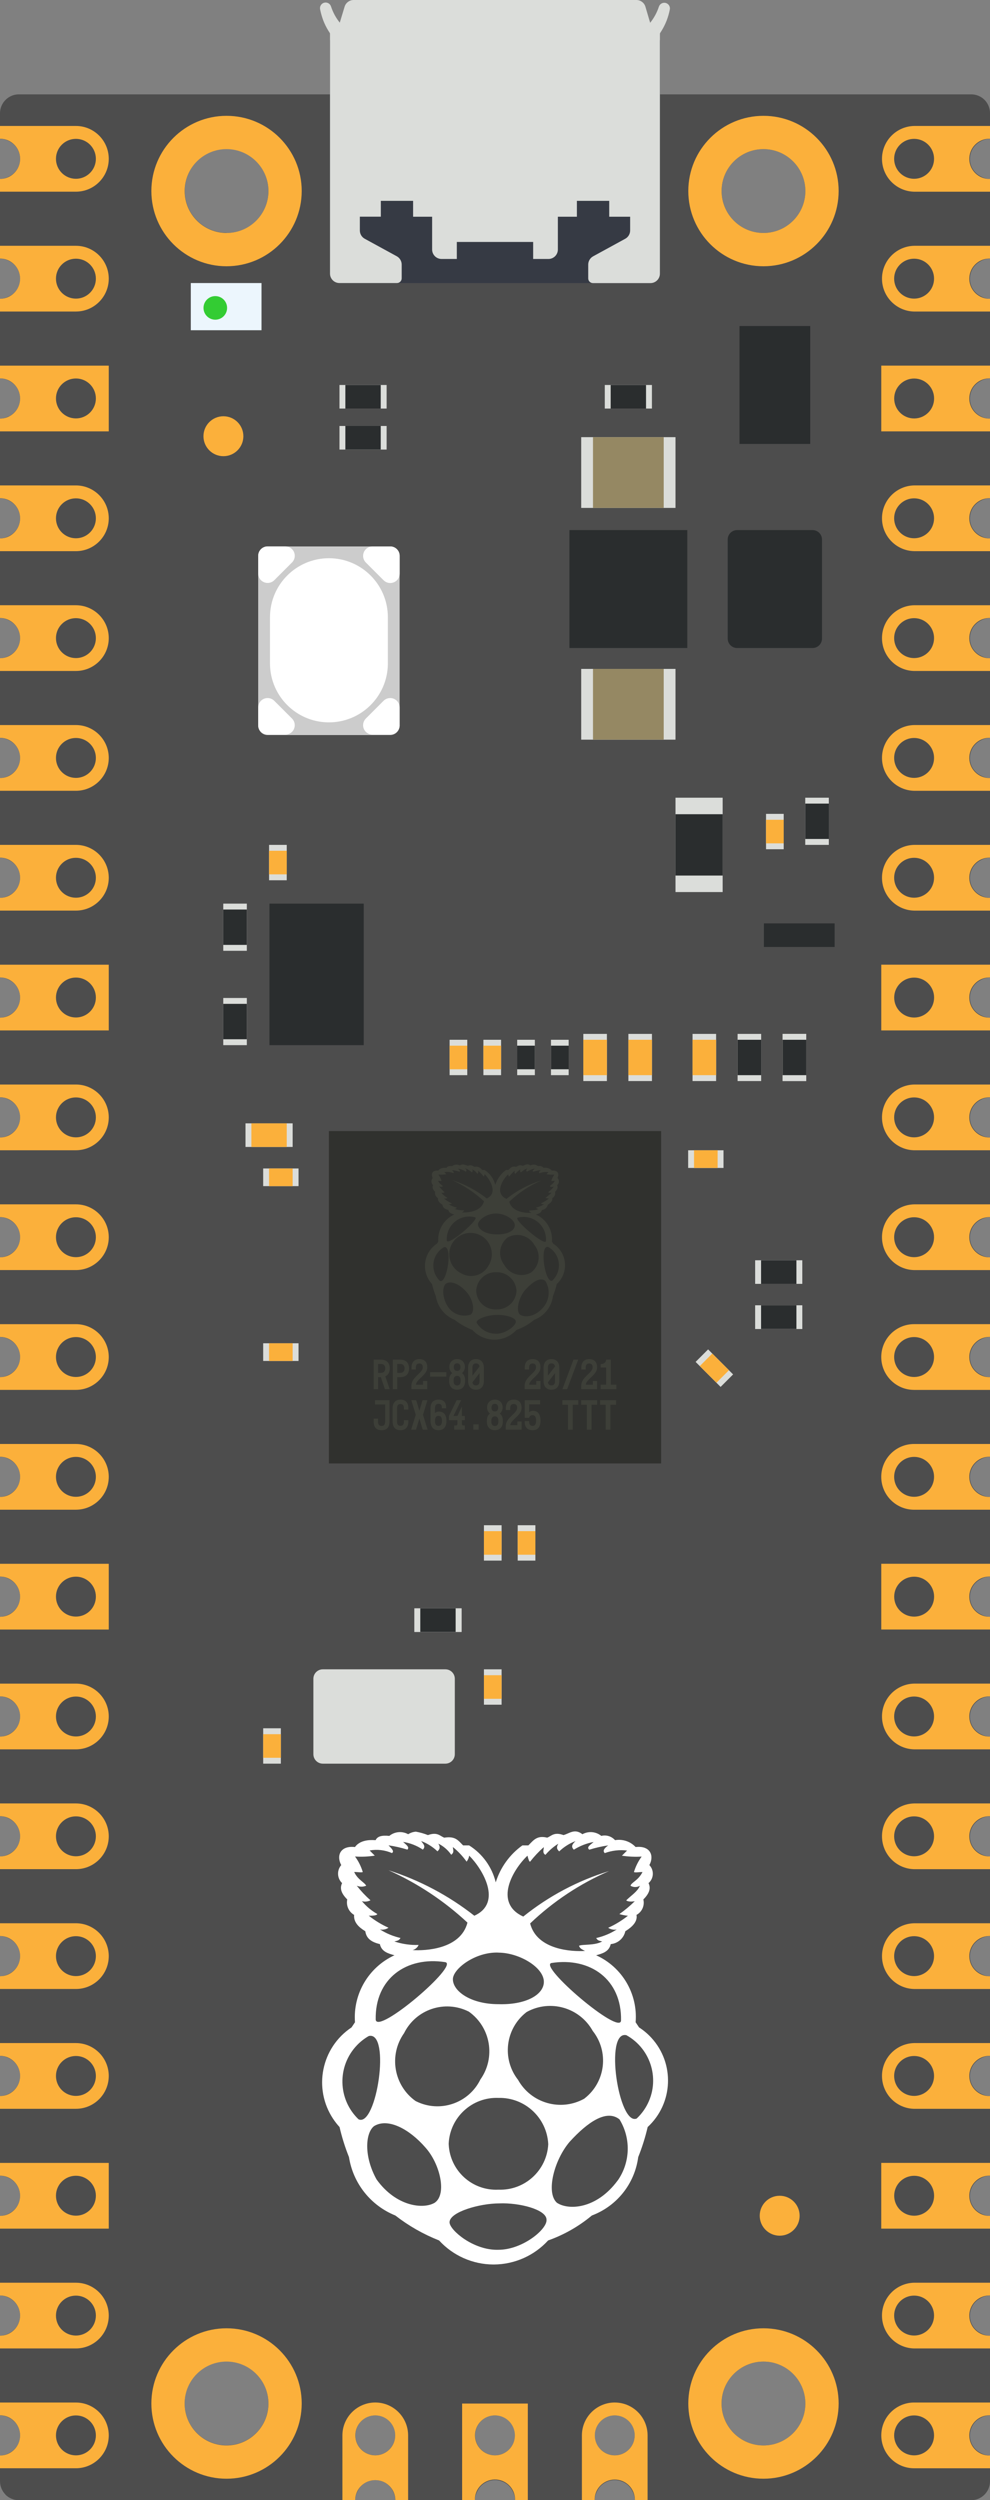 <?xml version="1.0" encoding="UTF-8"?>
<svg id="Layer_1" xmlns="http://www.w3.org/2000/svg" version="1.1" viewBox="0 0 59.529 150.239">
  <rect x="0" y="0" width="59.529" height="150.239" fill="#808080" stroke="none"/>
  <!-- Generator: Adobe Illustrator 29.6.1, SVG Export Plug-In . SVG Version: 2.1.1 Build 9)  -->
  <defs>
    <style>
      .st0 {
        fill: #363a44;
      }

      .st1 {
        fill: #30312e;
      }

      .st2 {
        fill: #4d4d4d;
      }

      .st3 {
        fill: #004e29;
      }

      .st4 {
        fill: #fff;
      }

      .st5 {
        fill: #3d3f38;
      }

      .st6 {
        fill: #dbddda;
      }

      .st7 {
        fill: #2a2d2e;
      }

      .st8 {
        fill: #ecf6fd;
      }

      .st9 {
        fill: #3c3;
      }

      .st10 {
        fill: #ccc;
      }

      .st11 {
        fill: #958863;
      }

      .st12 {
        fill: #fbb03b;
      }
    </style>
  </defs>
  <polygon class="st3" points="59.528 147.554 59.528 147.555 59.529 147.555 59.528 147.554"/>
  <path class="st2" d="M58.99,8.48c.17-.09.35-.14.54-.14v-1.53c0-.31-.12-.6-.33-.81-.21-.21-.5-.33-.8-.33H1.13c-.62,0-1.13.51-1.13,1.14v1.53c.19,0,.37.05.54.14.41.2.67.61.67,1.07,0,.45-.26.86-.67,1.06-.17.09-.35.14-.54.15v4.78c.19,0,.37.05.54.14.59.28.84.99.56,1.58-.12.24-.32.44-.56.55-.17.09-.35.14-.54.15v4.78c.19,0,.37.05.54.14.41.2.67.61.67,1.07,0,.45-.26.86-.67,1.07v-.01c-.17.09-.35.14-.54.15v4.78c.19,0,.37.05.54.14.41.2.67.61.67,1.07,0,.45-.26.86-.67,1.06-.17.09-.35.14-.54.15v4.78c.19,0,.37.05.54.14.41.2.67.61.67,1.07,0,.45-.26.86-.67,1.06-.17.09-.35.14-.54.15v4.78c.19,0,.37.05.54.14.41.2.67.61.67,1.07,0,.45-.26.86-.67,1.06-.17.09-.35.14-.54.15v4.78c.19,0,.37.05.54.14.41.2.67.61.67,1.07,0,.45-.26.86-.67,1.06-.17.09-.35.14-.54.15v4.78c.19,0,.37.05.54.14.41.2.67.61.67,1.07,0,.45-.26.86-.67,1.06-.17.09-.35.14-.54.15v4.78c.19,0,.37.05.54.14.41.2.67.61.67,1.07,0,.45-.26.86-.67,1.06-.17.09-.35.14-.54.15v4.78c.19,0,.37.05.54.14.41.2.67.61.67,1.07,0,.45-.26.86-.67,1.06-.17.09-.35.14-.54.15v4.78c.19,0,.37.05.54.14.41.2.67.61.67,1.07,0,.45-.26.86-.67,1.06-.17.09-.35.14-.54.15v4.78c.19,0,.37.05.54.14.41.2.67.61.67,1.07,0,.45-.26.86-.67,1.06-.17.09-.35.14-.54.15v4.78c.19,0,.37.05.54.14.41.2.67.61.67,1.07,0,.45-.26.86-.67,1.06-.17.09-.35.14-.54.15v4.78c.19,0,.37.05.54.14.41.2.67.61.67,1.07,0,.45-.26.86-.67,1.06-.17.09-.35.14-.54.15v4.78c.19,0,.37.05.54.14.41.2.67.61.67,1.07,0,.45-.26.86-.67,1.06-.17.09-.35.14-.54.15v4.78c.19,0,.37.05.54.14.41.2.67.61.67,1.07,0,.45-.26.86-.67,1.06-.17.09-.35.14-.54.15v4.78c.19,0,.37.05.54.14.41.2.67.61.67,1.07,0,.45-.26.86-.67,1.06-.17.09-.35.14-.54.15v4.78c.19,0,.37.05.54.14.41.2.67.61.67,1.07,0,.45-.26.86-.67,1.06-.17.09-.35.14-.54.15v4.78c.19,0,.37.05.54.14.41.2.67.61.67,1.07,0,.45-.26.86-.67,1.06-.17.09-.35.14-.54.15v4.78c.19,0,.37.05.54.14.41.2.67.61.67,1.07,0,.45-.26.86-.67,1.06-.16.09-.35.14-.54.15v1.54c0,.3.12.59.33.8v.01c.22.21.5.33.8.33h20.22c.01-.19.06-.37.15-.54.28-.59.99-.84,1.58-.55.24.11.44.31.55.55.09.17.14.35.14.54h4.78c.01-.19.06-.37.15-.54.28-.59.99-.84,1.58-.55.24.11.44.31.55.55.09.17.14.35.14.54h4.79c0-.19.05-.37.14-.54.28-.59.99-.84,1.58-.55.24.11.44.31.55.55.09.16.14.35.14.54h20.22c.63,0,1.14-.51,1.14-1.14v-1.54c-.19-.01-.38-.06-.54-.15-.59-.28-.84-.99-.55-1.58.11-.24.31-.44.55-.55.16-.09.35-.14.54-.14v-4.78c-.19-.01-.38-.06-.54-.15-.59-.28-.84-.99-.55-1.58.11-.24.31-.43.55-.55.16-.09.35-.14.54-.14v-4.78c-.19-.01-.38-.06-.54-.15-.59-.28-.84-.99-.55-1.58.11-.24.31-.43.55-.55.16-.09.35-.14.54-.14v-4.78c-.19-.01-.38-.06-.54-.15-.59-.28-.84-.99-.55-1.58.11-.24.31-.43.55-.55.16-.09.35-.14.54-.14v-4.78c-.19-.01-.38-.06-.54-.15-.59-.28-.84-.99-.55-1.58.11-.24.31-.43.55-.55.16-.09.35-.14.54-.14v-4.78c-.19-.01-.38-.06-.54-.15-.59-.28-.84-.99-.55-1.58.11-.24.31-.43.55-.55.16-.09.35-.14.54-.14v-4.78c-.19-.01-.38-.06-.54-.15-.59-.28-.84-.99-.55-1.58.11-.24.31-.43.55-.55.16-.09.35-.14.54-.14v-4.78c-.19-.01-.38-.06-.54-.15-.59-.28-.84-.99-.55-1.58.11-.24.31-.43.55-.55.16-.09.35-.14.54-.14v-4.78c-.19-.01-.38-.06-.54-.15-.59-.28-.84-.99-.55-1.58.11-.24.31-.43.55-.55.16-.09.35-.14.54-.14v-4.78c-.19-.01-.38-.06-.54-.15-.59-.28-.84-.99-.55-1.58.11-.24.31-.43.55-.55.16-.09.35-.14.54-.14v-4.78c-.19-.01-.38-.06-.54-.15-.59-.28-.84-.99-.55-1.58.11-.24.31-.43.55-.55.16-.09.35-.14.54-.14v-4.78c-.19-.01-.38-.06-.54-.15-.59-.28-.84-.99-.55-1.58.11-.24.31-.43.55-.55.16-.09.35-.14.54-.14v-4.78c-.19-.01-.38-.06-.54-.15-.59-.28-.84-.99-.55-1.58.11-.24.31-.43.55-.55.16-.09.35-.14.54-.14v-4.78c-.19-.01-.38-.06-.54-.15-.59-.28-.84-.99-.55-1.58.11-.24.31-.43.55-.55.16-.09.35-.14.54-.14v-4.78c-.19-.01-.38-.06-.54-.15-.59-.28-.84-.99-.55-1.58.11-.24.31-.43.55-.55.16-.09.35-.14.54-.14v-4.78c-.19-.01-.38-.06-.54-.15-.59-.28-.84-.99-.55-1.58.11-.24.31-.43.55-.55.16-.09.35-.14.54-.14v-4.78c-.19-.01-.38-.06-.54-.15-.59-.28-.84-.99-.55-1.58.11-.24.31-.43.55-.55.16-.09.35-.14.54-.14v-4.78c-.19-.01-.38-.05-.54-.14-.59-.29-.84-1-.55-1.59.11-.24.31-.43.55-.55.16-.09.35-.14.54-.14v-4.78c-.19-.01-.38-.06-.54-.15-.59-.28-.84-.99-.55-1.58.11-.24.31-.43.55-.55.16-.09.35-.14.54-.14v-4.78c-.19-.01-.38-.06-.54-.15-.59-.28-.84-.99-.55-1.58.11-.24.31-.43.55-.55ZM15.41,146.2c-.46.46-1.09.74-1.78.74h-.01c-1.39,0-2.52-1.13-2.52-2.52s1.13-2.52,2.52-2.52,2.52,1.13,2.52,2.52c0,.69-.28,1.33-.73,1.78ZM13.63,14v-.01c-1.4,0-2.52-1.13-2.52-2.52s1.12-2.52,2.52-2.52c1.39,0,2.51,1.13,2.51,2.52.01,1.4-1.12,2.53-2.51,2.53ZM22.57,147.54c-.67,0-1.2-.54-1.2-1.2s.53-1.2,1.2-1.2c.66,0,1.2.54,1.2,1.2-.01.66-.54,1.2-1.2,1.2ZM29.76,147.54c-.66,0-1.19-.54-1.19-1.2s.53-1.2,1.2-1.2c.66,0,1.2.54,1.2,1.2-.01.66-.54,1.2-1.21,1.2ZM36.97,147.54c-.67,0-1.21-.54-1.21-1.2s.54-1.2,1.21-1.2c.66,0,1.2.54,1.2,1.2s-.54,1.2-1.2,1.2ZM47.69,146.21c-.45.46-1.09.74-1.78.74-1.39,0-2.52-1.13-2.52-2.52s1.12-2.52,2.52-2.52c1.39,0,2.52,1.13,2.52,2.52,0,.7-.28,1.32-.74,1.78ZM45.91,14c-1.39,0-2.52-1.13-2.52-2.52s1.13-2.52,2.52-2.52,2.52,1.13,2.52,2.52-1.13,2.52-2.52,2.52Z"/>
  <path class="st12" d="M6.54,16.745c-.001-1.09-.885-1.974-1.975-1.975H0v.766h0c.667,0,1.208.542,1.209,1.209,0,.668-.541,1.209-1.209,1.21h0v.765h4.565c1.09-.001,1.974-.885,1.975-1.975M4.565,17.945c-.663,0-1.2-.537-1.2-1.2s.537-1.2,1.2-1.2c.663,0,1.2.537,1.2,1.2s-.537,1.2-1.2,1.2h0"/>
  <path class="st12" d="M6.54,21.971H0v.766h0c.668.001,1.208.542,1.209,1.21,0,.667-.542,1.208-1.209,1.209h0v.765h6.54v-3.95ZM4.565,25.143c-.663,0-1.2-.537-1.2-1.2s.537-1.2,1.2-1.2,1.2.537,1.2,1.2-.537,1.2-1.2,1.2h0"/>
  <path class="st12" d="M6.54,31.146c-.001-1.09-.885-1.974-1.975-1.976H0v.766h0c.668,0,1.21.542,1.21,1.21s-.542,1.21-1.21,1.21h0v.765h4.565c1.09-.002,1.973-.885,1.975-1.975M4.565,32.346c-.663,0-1.2-.537-1.2-1.2s.537-1.2,1.2-1.2,1.2.537,1.2,1.2-.537,1.2-1.2,1.2h0"/>
  <path class="st12" d="M6.54,38.345c-.001-1.09-.885-1.974-1.975-1.976H0v.766h0c.668.001,1.208.542,1.209,1.21,0,.667-.542,1.208-1.209,1.209h0v.765h4.565c1.09,0,1.974-.884,1.975-1.974M4.565,39.545c-.663,0-1.2-.537-1.2-1.2s.537-1.2,1.2-1.2,1.2.537,1.2,1.2-.537,1.2-1.2,1.2h0"/>
  <path class="st12" d="M6.54,45.545c-.001-1.09-.885-1.974-1.975-1.976H0v.766h0c.668.001,1.208.542,1.209,1.21,0,.667-.542,1.208-1.209,1.209h0v.765h4.565c1.09,0,1.974-.884,1.975-1.974M4.565,46.745c-.663,0-1.2-.537-1.2-1.2s.537-1.2,1.2-1.2,1.2.537,1.2,1.2-.537,1.2-1.2,1.2h0"/>
  <path class="st12" d="M6.54,52.745c-.001-1.09-.885-1.974-1.975-1.976H0v.766h0c.668.001,1.208.542,1.209,1.21,0,.667-.542,1.208-1.209,1.209h0v.765h4.565c1.09,0,1.974-.884,1.975-1.974M4.565,53.945c-.663,0-1.2-.537-1.2-1.2s.537-1.2,1.2-1.2,1.2.537,1.2,1.2-.537,1.2-1.2,1.2h0"/>
  <path class="st12" d="M6.54,57.97H0v.766h0c.668.001,1.208.542,1.209,1.21,0,.667-.542,1.208-1.209,1.209h0v.765h6.54v-3.95ZM4.565,61.142c-.663,0-1.2-.537-1.2-1.2s.537-1.2,1.2-1.2,1.2.537,1.2,1.2-.537,1.2-1.2,1.2h0"/>
  <path class="st12" d="M6.54,67.145c-.001-1.09-.885-1.974-1.975-1.975H0v.766h0c.667,0,1.208.542,1.209,1.209,0,.668-.541,1.209-1.209,1.21h0v.765h4.565c1.09-.001,1.974-.885,1.975-1.975M4.565,68.345c-.663,0-1.2-.537-1.2-1.2s.537-1.2,1.2-1.2,1.2.537,1.2,1.2h0c0,.663-.537,1.2-1.2,1.2"/>
  <path class="st12" d="M6.54,74.345c-.001-1.09-.885-1.974-1.975-1.975H0v.766h0c.667,0,1.208.542,1.209,1.209,0,.668-.541,1.209-1.209,1.21h0v.765h4.565c1.09-.001,1.974-.885,1.975-1.975M4.565,75.545c-.663,0-1.2-.537-1.2-1.2s.537-1.2,1.2-1.2,1.2.537,1.2,1.2h0c0,.663-.537,1.2-1.2,1.2"/>
  <path class="st12" d="M6.54,81.545c-.001-1.09-.885-1.974-1.975-1.975H0v.766h0c.667,0,1.208.542,1.209,1.209,0,.668-.541,1.209-1.209,1.21h0v.765h4.565c1.09-.001,1.974-.885,1.975-1.975M4.565,82.745c-.663,0-1.2-.537-1.2-1.2s.537-1.2,1.2-1.2,1.2.537,1.2,1.2h0c0,.663-.537,1.2-1.2,1.2"/>
  <path class="st12" d="M6.54,88.745c-.001-1.09-.885-1.974-1.975-1.975H0v.766h0c.667,0,1.208.542,1.209,1.209,0,.668-.541,1.209-1.209,1.21h0v.765h4.565c1.09-.001,1.974-.885,1.975-1.975M4.565,89.945c-.663,0-1.2-.537-1.2-1.2s.537-1.2,1.2-1.2,1.2.537,1.2,1.2h0c0,.663-.537,1.2-1.2,1.2"/>
  <path class="st12" d="M6.54,93.97H0v.766h0c.668,0,1.209.543,1.208,1.212,0,.667-.541,1.208-1.208,1.208h0v.765h6.54v-3.951ZM4.565,97.143c-.663,0-1.2-.537-1.2-1.2s.537-1.2,1.2-1.2,1.2.537,1.2,1.2h0c0,.663-.537,1.2-1.2,1.2"/>
  <path class="st12" d="M6.54,103.146c-.001-1.09-.885-1.974-1.975-1.976H0v.766h0c.668.001,1.208.542,1.209,1.21,0,.667-.542,1.208-1.209,1.209h0v.766h4.565c1.09-.002,1.973-.885,1.975-1.975M4.565,104.346c-.663,0-1.2-.537-1.2-1.2s.537-1.2,1.2-1.2,1.2.537,1.2,1.2h0c0,.663-.537,1.2-1.2,1.2"/>
  <path class="st12" d="M6.54,110.346c-.001-1.09-.885-1.974-1.975-1.976H0v.766h0c.668.001,1.208.542,1.209,1.21,0,.667-.542,1.208-1.209,1.209h0v.765h4.565c1.09,0,1.974-.884,1.975-1.974M4.565,111.546c-.663,0-1.2-.537-1.2-1.2s.537-1.2,1.2-1.2,1.2.537,1.2,1.2h0c0,.663-.537,1.2-1.2,1.2"/>
  <path class="st12" d="M6.54,117.546c-.001-1.09-.885-1.974-1.975-1.976H0v.766h0c.668.001,1.208.542,1.209,1.21,0,.667-.542,1.208-1.209,1.209h0v.765h4.565c1.09,0,1.974-.884,1.975-1.974M4.565,118.746c-.663,0-1.2-.537-1.2-1.2s.537-1.2,1.2-1.2,1.2.537,1.2,1.2h0c0,.663-.537,1.2-1.2,1.2"/>
  <path class="st12" d="M6.54,124.746c-.001-1.09-.885-1.974-1.975-1.976H0v.766h0c.668.001,1.208.542,1.209,1.21,0,.667-.542,1.208-1.209,1.209h0v.765h4.565c1.09,0,1.974-.884,1.975-1.974M4.565,125.946c-.663,0-1.2-.537-1.2-1.2s.537-1.2,1.2-1.2,1.2.537,1.2,1.2h0c0,.663-.537,1.2-1.2,1.2"/>
  <path class="st12" d="M6.54,129.971H0v.766h0c.667,0,1.208.542,1.209,1.209,0,.668-.541,1.209-1.209,1.21h0v.765h6.54v-3.95ZM4.565,133.143c-.663,0-1.2-.537-1.2-1.2s.537-1.2,1.2-1.2,1.2.537,1.2,1.2h0c0,.663-.537,1.2-1.2,1.2"/>
  <path class="st12" d="M6.54,139.146c-.001-1.09-.885-1.974-1.975-1.975H0v.766h0c.667,0,1.208.542,1.209,1.209,0,.668-.541,1.209-1.209,1.21h0v.765h4.565c1.09-.001,1.974-.885,1.975-1.975M4.565,140.346c-.663,0-1.2-.537-1.2-1.2s.537-1.2,1.2-1.2,1.2.537,1.2,1.2h0c0,.663-.537,1.2-1.2,1.2"/>
  <path class="st12" d="M6.54,146.345c-.001-1.09-.885-1.974-1.975-1.975H0v.766h0c.667,0,1.208.542,1.209,1.209,0,.668-.541,1.209-1.209,1.21h0v.765h4.565c1.09-.001,1.974-.885,1.975-1.975M4.565,147.545c-.663,0-1.2-.537-1.2-1.2s.537-1.2,1.2-1.2,1.2.537,1.2,1.2h0c0,.663-.537,1.2-1.2,1.2"/>
  <path class="st12" d="M54.965,18.721h4.564v-.766c-.668.019-1.225-.507-1.244-1.175s.507-1.225,1.175-1.244c.023,0,.046,0,.07,0v-.766h-4.564c-1.091.025-1.956.929-1.931,2.02.024,1.056.875,1.907,1.931,1.931M53.765,16.745c0-.663.537-1.2,1.2-1.2.663,0,1.2.537,1.2,1.2s-.537,1.2-1.2,1.2-1.2-.537-1.2-1.2h0"/>
  <path class="st12" d="M52.99,25.921h6.539v-.766c-.668.019-1.225-.507-1.244-1.175-.019-.668.507-1.225,1.175-1.244.023,0,.046,0,.07,0v-.766h-6.539v3.951ZM53.768,23.946c0-.663.537-1.2,1.2-1.2s1.2.537,1.2,1.2-.537,1.2-1.2,1.2-1.2-.537-1.2-1.2h0"/>
  <path class="st12" d="M54.965,33.12h4.564v-.765c-.668.019-1.225-.507-1.244-1.175-.019-.668.507-1.225,1.175-1.244.023,0,.046,0,.07,0v-.767h-4.564c-1.091.025-1.956.929-1.931,2.02.024,1.056.875,1.907,1.931,1.931M53.765,31.145c0-.663.537-1.2,1.2-1.2.663,0,1.2.537,1.2,1.2,0,.663-.537,1.2-1.2,1.2h0c-.663,0-1.2-.537-1.2-1.2h0"/>
  <path class="st12" d="M54.965,40.32h4.564v-.766c-.668.019-1.225-.507-1.244-1.175s.507-1.225,1.175-1.244c.023,0,.046,0,.07,0v-.766h-4.564c-1.091.025-1.956.929-1.931,2.02.024,1.056.875,1.907,1.931,1.931M53.765,38.345c0-.663.537-1.2,1.2-1.2s1.2.537,1.2,1.2-.537,1.2-1.2,1.2-1.2-.537-1.2-1.2h0"/>
  <path class="st12" d="M54.965,47.52h4.564v-.766c-.668.019-1.225-.507-1.244-1.175s.507-1.225,1.175-1.244c.023,0,.046,0,.07,0v-.766h-4.564c-1.091.025-1.956.929-1.931,2.02.024,1.056.875,1.907,1.931,1.931M53.765,45.545c0-.663.537-1.2,1.2-1.2s1.2.537,1.2,1.2-.537,1.2-1.2,1.2-1.2-.537-1.2-1.2h0"/>
  <path class="st12" d="M54.965,54.72h4.564v-.766c-.668.019-1.225-.507-1.244-1.175s.507-1.225,1.175-1.244c.023,0,.046,0,.07,0v-.766h-4.564c-1.091.025-1.956.929-1.931,2.02.024,1.056.875,1.907,1.931,1.931M53.765,52.745c0-.663.537-1.2,1.2-1.2s1.2.537,1.2,1.2-.537,1.2-1.2,1.2-1.2-.537-1.2-1.2h0"/>
  <path class="st12" d="M52.99,61.92h6.539v-.766c-.668.019-1.225-.507-1.244-1.175s.507-1.225,1.175-1.244c.023,0,.046,0,.07,0v-.766h-6.539v3.951ZM53.768,59.945c0-.663.537-1.2,1.2-1.2s1.2.537,1.2,1.2-.537,1.2-1.2,1.2-1.2-.537-1.2-1.2h0"/>
  <path class="st12" d="M54.965,69.121h4.564v-.766c-.668.019-1.225-.507-1.244-1.175-.019-.668.507-1.225,1.175-1.244.023,0,.046,0,.07,0v-.766h-4.564c-1.091.025-1.956.929-1.931,2.02.024,1.056.875,1.907,1.931,1.931M53.765,67.145c0-.663.537-1.2,1.2-1.2s1.2.537,1.2,1.2c0,.663-.537,1.2-1.2,1.2h0c-.663,0-1.2-.537-1.2-1.2"/>
  <path class="st12" d="M54.965,76.321h4.564v-.766c-.668.019-1.225-.507-1.244-1.175-.019-.668.507-1.225,1.175-1.244.023,0,.046,0,.07,0v-.766h-4.564c-1.091.025-1.956.929-1.931,2.02.024,1.056.875,1.907,1.931,1.931M53.765,74.345c0-.663.537-1.2,1.2-1.2s1.2.537,1.2,1.2c0,.663-.537,1.2-1.2,1.2h0c-.663,0-1.2-.537-1.2-1.2"/>
  <path class="st12" d="M54.965,83.521h4.564v-.766c-.668.019-1.225-.507-1.244-1.175-.019-.668.507-1.225,1.175-1.244.023,0,.046,0,.07,0v-.767h-4.564c-1.091,0-1.976.885-1.976,1.976s.885,1.976,1.976,1.976M53.765,81.545c0-.663.537-1.2,1.2-1.2s1.2.537,1.2,1.2c0,.663-.537,1.2-1.2,1.2h0c-.663,0-1.2-.537-1.2-1.2"/>
  <path class="st12" d="M54.965,90.721h4.564v-.767c-.668.019-1.225-.507-1.244-1.175-.019-.668.507-1.225,1.175-1.244.023,0,.046,0,.07,0v-.766h-4.564c-1.091,0-1.976.885-1.976,1.976s.885,1.976,1.976,1.976M53.765,88.745c0-.663.537-1.2,1.2-1.2s1.2.537,1.2,1.2c0,.663-.537,1.2-1.2,1.2h0c-.663,0-1.2-.537-1.2-1.2"/>
  <path class="st12" d="M52.99,97.92h6.539v-.766c-.668.019-1.225-.507-1.244-1.175-.019-.668.507-1.225,1.175-1.244.023,0,.046,0,.07,0v-.766h-6.539v3.951ZM53.768,95.945c0-.663.537-1.2,1.2-1.2s1.2.537,1.2,1.2c0,.663-.537,1.2-1.2,1.2h0c-.663,0-1.2-.537-1.2-1.2"/>
  <path class="st12" d="M54.965,105.12h4.564v-.766c-.668.019-1.225-.507-1.244-1.175-.019-.668.507-1.225,1.175-1.244.023,0,.046,0,.07,0v-.766h-4.564c-1.091.025-1.956.929-1.931,2.02.024,1.056.875,1.907,1.931,1.931M53.765,103.145c0-.663.537-1.2,1.2-1.2s1.2.537,1.2,1.2c0,.663-.537,1.2-1.2,1.2h0c-.663,0-1.2-.537-1.2-1.2"/>
  <path class="st12" d="M54.965,112.321h4.564v-.766c-.668.019-1.225-.507-1.244-1.175-.019-.668.507-1.225,1.175-1.244.023,0,.046,0,.07,0v-.766h-4.564c-1.091.025-1.956.929-1.931,2.02.024,1.056.875,1.907,1.931,1.931M53.765,110.346c0-.663.537-1.2,1.2-1.2s1.2.537,1.2,1.2c0,.663-.537,1.2-1.2,1.2h0c-.663,0-1.2-.537-1.2-1.2"/>
  <path class="st12" d="M54.965,119.521h4.564v-.766c-.668.019-1.225-.507-1.244-1.175-.019-.668.507-1.225,1.175-1.244.023,0,.046,0,.07,0v-.766h-4.564c-1.091.025-1.956.929-1.931,2.02.024,1.056.875,1.907,1.931,1.931M53.765,117.546c0-.663.537-1.2,1.2-1.2s1.2.537,1.2,1.2c0,.663-.537,1.2-1.2,1.2h0c-.663,0-1.2-.537-1.2-1.2"/>
  <path class="st12" d="M54.965,126.721h4.564v-.766c-.668.019-1.225-.507-1.244-1.175-.019-.668.507-1.225,1.175-1.244.023,0,.046,0,.07,0v-.766h-4.564c-1.091.025-1.956.929-1.931,2.02.024,1.056.875,1.907,1.931,1.931M53.765,124.746c0-.663.537-1.2,1.2-1.2s1.2.537,1.2,1.2c0,.663-.537,1.2-1.2,1.2h0c-.663,0-1.2-.537-1.2-1.2"/>
  <path class="st12" d="M52.99,133.921h6.539v-.766c-.668.019-1.225-.507-1.244-1.175-.019-.668.507-1.225,1.175-1.244.023,0,.046,0,.069,0v-.766h-6.539v3.951ZM53.768,131.945c0-.663.537-1.2,1.2-1.2.663,0,1.2.537,1.2,1.2,0,.663-.537,1.2-1.2,1.2h0c-.663,0-1.2-.537-1.2-1.2"/>
  <path class="st12" d="M54.965,141.121h4.564v-.766c-.668.019-1.225-.507-1.244-1.175-.019-.668.507-1.225,1.175-1.244.023,0,.046,0,.069,0v-.766h-4.564c-1.091.025-1.956.929-1.931,2.02.024,1.057.875,1.907,1.931,1.931M53.765,139.145c0-.663.537-1.2,1.2-1.2.663,0,1.2.537,1.2,1.2,0,.663-.537,1.2-1.2,1.2h0c-.663,0-1.2-.537-1.2-1.2"/>
  <path class="st12" d="M54.965,148.321h4.564v-.766c-.668.019-1.225-.507-1.244-1.175-.019-.668.507-1.225,1.175-1.244.023,0,.046,0,.069,0v-.767h-4.564c-1.091.002-1.975.888-1.973,1.979.002,1.089.884,1.972,1.973,1.973M53.765,146.345c0-.663.537-1.2,1.2-1.2.663,0,1.2.537,1.2,1.2,0,.663-.537,1.2-1.2,1.2h0c-.663,0-1.2-.537-1.2-1.2"/>
  <path class="st12" d="M22.565,144.368c-1.09.002-1.974.885-1.976,1.975v3.9h.766c0-.668.542-1.21,1.21-1.21.668,0,1.21.542,1.21,1.21h0s.765,0,.765,0v-3.9c-.002-1.09-.885-1.973-1.975-1.975M23.765,146.344c0,.663-.537,1.2-1.2,1.2-.663,0-1.2-.537-1.2-1.2,0-.663.537-1.2,1.2-1.2h0c.663,0,1.2.537,1.2,1.2"/>
  <path class="st12" d="M27.788,144.43v5.809h.766c-.019-.668.507-1.225,1.175-1.244.668-.019,1.225.507,1.244,1.175,0,.023,0,.046,0,.07h.765v-5.809h-3.95ZM30.961,146.344c0,.663-.537,1.2-1.2,1.2-.663,0-1.2-.537-1.2-1.2,0-.663.537-1.2,1.2-1.2h0c.663,0,1.2.537,1.2,1.2"/>
  <path class="st12" d="M36.966,144.368c-1.09.002-1.974.885-1.976,1.975v3.9h.766c-.019-.668.507-1.225,1.175-1.244s1.225.507,1.244,1.175c0,.023,0,.046,0,.07h.765v-3.9c-.001-1.09-.884-1.973-1.974-1.975M38.166,146.344c0,.663-.537,1.2-1.2,1.2-.663,0-1.2-.537-1.2-1.2,0-.663.537-1.2,1.2-1.2h0c.663,0,1.2.537,1.2,1.2"/>
  <path class="st12" d="M54.965,11.52h4.564v-.766c-.668.019-1.225-.507-1.244-1.175-.019-.668.507-1.225,1.175-1.244.023,0,.046,0,.07,0v-.766h-4.564c-1.091.025-1.956.929-1.931,2.02.024,1.056.875,1.907,1.931,1.931M53.765,9.544c0-.663.537-1.2,1.2-1.2.663,0,1.2.537,1.2,1.2s-.537,1.2-1.2,1.2-1.2-.537-1.2-1.2h0"/>
  <path class="st12" d="M6.54,9.544c-.001-1.09-.885-1.974-1.975-1.975H0v.766h0c.668,0,1.21.541,1.211,1.209h0c0,.668-.543,1.21-1.211,1.21h0v.765h4.565c1.09-.001,1.974-.885,1.975-1.975M4.565,10.744c-.663,0-1.2-.537-1.2-1.2s.537-1.2,1.2-1.2c.663,0,1.2.537,1.2,1.2s-.537,1.2-1.2,1.2"/>
  <path class="st12" d="M13.622,148.949c-2.496,0-4.52-2.024-4.52-4.52,0-2.496,2.024-4.52,4.52-4.52s4.52,2.024,4.52,4.52h0c-.003,2.496-2.025,4.518-4.52,4.52M13.622,141.91c-1.392,0-2.52,1.128-2.52,2.52s1.128,2.52,2.52,2.52,2.52-1.128,2.52-2.52c-.002-1.391-1.129-2.518-2.52-2.52"/>
  <path class="st12" d="M45.908,148.949c-2.496,0-4.52-2.024-4.52-4.52s2.024-4.52,4.52-4.52,4.52,2.024,4.52,4.52h0c-.003,2.496-2.025,4.517-4.52,4.52M45.908,141.91c-1.392,0-2.52,1.128-2.52,2.52s1.128,2.52,2.52,2.52,2.52-1.128,2.52-2.52c-.002-1.391-1.129-2.518-2.52-2.52"/>
  <path class="st12" d="M13.622,16c-2.496,0-4.52-2.024-4.52-4.52,0-2.496,2.024-4.52,4.52-4.52s4.52,2.024,4.52,4.52h0c-.003,2.496-2.025,4.518-4.52,4.52M13.622,8.961c-1.391,0-2.519,1.129-2.518,2.52,0,1.391,1.129,2.519,2.52,2.518,1.39,0,2.517-1.128,2.518-2.518-.001-1.391-1.129-2.519-2.52-2.52"/>
  <path class="st12" d="M45.908,16c-2.496,0-4.52-2.024-4.52-4.52s2.024-4.52,4.52-4.52,4.52,2.024,4.52,4.52h0c-.003,2.496-2.025,4.517-4.52,4.52M45.908,8.961c-1.391,0-2.519,1.129-2.518,2.52,0,1.391,1.129,2.519,2.52,2.518,1.39,0,2.517-1.128,2.518-2.518-.001-1.391-1.129-2.519-2.52-2.52"/>
  <rect class="st1" x="19.778" y="67.967" width="19.975" height="19.974"/>
  <path class="st0" d="M39.12,17.009h-18.709c-.313,0-.567-.254-.567-.567V2.506c0-.313.253-.566.566-.566,0,0,0,0,0,0h18.709c.313,0,.566.253.566.566v13.936c0,.313-.253.566-.566.567"/>
  <path class="st6" d="M21.264,0c-.249,0-.469.162-.542.4l-.312,1.03-.567.57v14.441c0,.313.253.567.566.568h3.461c.156,0,.283-.127.284-.283v-.826c0-.208-.113-.4-.295-.5l-1.926-1.052c-.183-.1-.296-.292-.295-.5v-.827h1.262v-.951h1.94v.953h1.144v1.971c0,.313.253.567.566.568,0,0,0,0,0,0h.919v-1.023h4.59v1.023h.92c.313,0,.567-.255.566-.568v-1.971h1.144v-.953h1.944v.953h1.258v.827c0,.209-.115.401-.3.5l-1.921,1.05c-.184.099-.3.291-.3.5v.829c0,.156.128.283.284.283h3.459c.314,0,.568-.254.568-.568h0V2l-.568-.567-.305-1.033C38.736.162,38.515,0,38.266,0h-17.002Z"/>
  <path class="st6" d="M20.465,2.883c-.262-.336-.506-.687-.729-1.05-.118-.194-.218-.398-.3-.61-.078-.21-.14-.425-.184-.644-.048-.181.06-.368.241-.416.18-.048.364.058.415.237h0c.115.349.292.675.523.962.248.302.511.591.79.865h0c.193.197.19.514-.007.708-.197.193-.514.19-.708-.008h0c-.015-.016-.03-.032-.043-.05"/>
  <path class="st6" d="M38.308,2.229c.279-.274.542-.562.79-.864.23-.288.407-.615.522-.965h0c.059-.178.252-.275.43-.216.165.055.262.225.225.395-.043.219-.105.434-.184.643-.082.212-.182.416-.3.61-.223.363-.467.714-.729,1.05-.165.221-.479.266-.7.101-.221-.165-.266-.479-.101-.7,0,0,0,0,0,0,.013-.017.026-.033.041-.048l.005-.005Z"/>
  <path class="st6" d="M26.781,105.98h-7.37c-.313,0-.567-.254-.567-.567h0v-4.535c0-.313.254-.567.567-.567h7.37c.313,0,.567.254.567.567h0v4.535c0,.313-.254.567-.567.567h0"/>
  <rect class="st7" x="16.202" y="54.3" width="5.669" height="8.504"/>
  <rect class="st7" x="34.24" y="31.853" width="7.087" height="7.087"/>
  <rect class="st7" x="44.467" y="19.591" width="4.252" height="7.086"/>
  <path class="st10" d="M16.093,32.836h7.37c.313,0,.566.253.567.566v10.2c0,.313-.253.567-.566.568h-7.371c-.313,0-.567-.254-.567-.567,0,0,0,0,0-.001v-10.202c0-.313.254-.566.567-.566"/>
  <path class="st4" d="M19.778,33.544h0c1.957,0,3.544,1.587,3.544,3.544v2.835c-.033,1.957-1.646,3.517-3.603,3.484-1.911-.032-3.452-1.573-3.484-3.484v-2.835c0-1.957,1.586-3.543,3.543-3.544"/>
  <path class="st4" d="M15.526,33.4v1.064c0,.313.255.567.568.566.15,0,.294-.06.4-.166l1.064-1.064c.221-.221.222-.579.002-.8-.106-.107-.251-.167-.402-.167h-1.065c-.313,0-.566.253-.567.566"/>
  <path class="st4" d="M23.463,32.836h-1.063c-.313,0-.567.255-.566.568,0,.15.06.294.166.4l1.065,1.064c.221.221.579.222.8.002.107-.106.167-.251.167-.402v-1.068c0-.312-.254-.565-.566-.566"/>
  <path class="st4" d="M24.03,43.577v-1.064c0-.313-.255-.567-.568-.566-.15,0-.294.06-.4.166l-1.062,1.064c-.221.221-.222.579-.002.8.106.107.251.167.402.167h1.066c.313,0,.566-.254.566-.567"/>
  <path class="st4" d="M16.093,44.145h1.064c.313,0,.567-.255.566-.568,0-.15-.06-.294-.166-.4l-1.065-1.064c-.221-.221-.579-.222-.8-.002-.107.106-.167.251-.167.402v1.065c0,.313.254.567.567.567h0"/>
  <path class="st7" d="M43.757,38.373v-5.953c0-.313.254-.567.567-.567h4.536c.313,0,.567.254.567.567h0v5.953c0,.313-.254.567-.567.567h-4.536c-.313,0-.567-.254-.567-.567h0"/>
  <rect class="st6" x="34.948" y="40.195" width="5.67" height="4.252"/>
  <rect class="st6" x="40.618" y="47.935" width="2.835" height="5.67"/>
  <rect class="st7" x="40.618" y="48.927" width="2.835" height="3.686"/>
  <rect class="st6" x="34.948" y="26.269" width="5.67" height="4.252"/>
  <rect class="st11" x="35.657" y="26.269" width="4.252" height="4.252"/>
  <rect class="st11" x="35.657" y="40.195" width="4.252" height="4.252"/>
  <path class="st12" d="M46.882,131.945c.663,0,1.2.537,1.2,1.2s-.537,1.2-1.2,1.2-1.2-.537-1.2-1.2h0c0-.663.537-1.2,1.2-1.2"/>
  <path class="st12" d="M13.434,25.013c.663,0,1.2.537,1.2,1.2s-.537,1.2-1.2,1.2-1.2-.537-1.2-1.2.537-1.2,1.2-1.2h0"/>
  <rect class="st6" x="20.413" y="25.597" width="2.835" height="1.418"/>
  <rect class="st7" x="20.767" y="25.597" width="2.126" height="1.418"/>
  <rect class="st6" x="47.061" y="62.128" width="1.417" height="2.834"/>
  <rect class="st7" x="47.061" y="62.481" width="1.417" height="2.127"/>
  <rect class="st6" x="47.061" y="62.128" width="1.417" height="2.834"/>
  <rect class="st7" x="45.934" y="55.487" width="4.252" height="1.417"/>
  <rect class="st7" x="47.061" y="62.481" width="1.417" height="2.127"/>
  <rect class="st6" x="44.352" y="62.128" width="1.417" height="2.834"/>
  <rect class="st7" x="44.352" y="62.481" width="1.417" height="2.127"/>
  <rect class="st6" x="41.643" y="62.128" width="1.417" height="2.834"/>
  <rect class="st12" x="41.643" y="62.481" width="1.417" height="2.127"/>
  <rect class="st6" x="33.13" y="62.481" width="1.063" height="2.127"/>
  <rect class="st7" x="33.13" y="62.836" width="1.063" height="1.418"/>
  <rect class="st6" x="31.099" y="62.481" width="1.062" height="2.127"/>
  <rect class="st7" x="31.099" y="62.836" width="1.062" height="1.418"/>
  <rect class="st6" x="29.067" y="62.481" width="1.063" height="2.127"/>
  <rect class="st12" x="29.067" y="62.836" width="1.063" height="1.418"/>
  <rect class="st6" x="46.062" y="48.906" width="1.062" height="2.126"/>
  <rect class="st12" x="46.062" y="49.261" width="1.062" height="1.417"/>
  <rect class="st6" x="27.035" y="62.481" width="1.062" height="2.127"/>
  <rect class="st12" x="27.035" y="62.836" width="1.062" height="1.418"/>
  <rect class="st6" x="16.18" y="50.77" width="1.062" height="2.126"/>
  <rect class="st12" x="16.18" y="51.124" width="1.062" height="1.417"/>
  <rect class="st6" x="31.13" y="91.653" width="1.063" height="2.126"/>
  <rect class="st12" x="31.13" y="92.008" width="1.063" height="1.417"/>
  <rect class="st6" x="29.099" y="91.653" width="1.062" height="2.126"/>
  <rect class="st12" x="29.099" y="92.008" width="1.062" height="1.417"/>
  <rect class="st6" x="29.099" y="100.311" width="1.062" height="2.126"/>
  <rect class="st12" x="29.099" y="100.665" width="1.062" height="1.418"/>
  <rect class="st6" x="15.826" y="103.854" width="1.062" height="2.126"/>
  <rect class="st12" x="15.826" y="104.209" width="1.062" height="1.417"/>
  <rect class="st6" x="37.785" y="62.128" width="1.417" height="2.834"/>
  <rect class="st12" x="37.785" y="62.481" width="1.417" height="2.127"/>
  <rect class="st6" x="35.076" y="62.128" width="1.417" height="2.834"/>
  <rect class="st12" x="35.076" y="62.481" width="1.417" height="2.127"/>
  <rect class="st6" x="20.413" y="23.134" width="2.835" height="1.417"/>
  <rect class="st7" x="20.767" y="23.134" width="2.126" height="1.417"/>
  <rect class="st6" x="36.366" y="23.134" width="2.835" height="1.417"/>
  <rect class="st7" x="36.72" y="23.134" width="2.126" height="1.417"/>
  <rect class="st6" x="13.425" y="54.3" width="1.417" height="2.835"/>
  <rect class="st7" x="13.425" y="54.654" width="1.417" height="2.126"/>
  <rect class="st6" x="13.425" y="59.97" width="1.417" height="2.834"/>
  <rect class="st7" x="13.425" y="60.323" width="1.417" height="2.127"/>
  <rect class="st6" x="48.42" y="47.935" width="1.417" height="2.835"/>
  <rect class="st7" x="48.42" y="48.289" width="1.417" height="2.126"/>
  <rect class="st6" x="41.379" y="69.121" width="2.126" height="1.062"/>
  <rect class="st12" x="41.733" y="69.121" width="1.418" height="1.062"/>
  <rect class="st6" x="15.825" y="70.214" width="2.126" height="1.062"/>
  <rect class="st12" x="16.179" y="70.214" width="1.417" height="1.062"/>
  <rect class="st6" x="15.825" y="80.718" width="2.126" height="1.063"/>
  <rect class="st12" x="16.179" y="80.718" width="1.417" height="1.063"/>
  <rect class="st6" x="42.423" y="81.151" width="1.063" height="2.126" transform="translate(-45.553 54.453) rotate(-45)"/>
  <rect class="st12" x="42.424" y="81.505" width="1.063" height="1.417" transform="translate(-45.571 54.513) rotate(-45.038)"/>
  <rect class="st6" x="45.408" y="78.439" width="2.835" height="1.418"/>
  <rect class="st7" x="45.763" y="78.439" width="2.126" height="1.418"/>
  <rect class="st6" x="45.408" y="78.439" width="2.835" height="1.418"/>
  <rect class="st7" x="45.763" y="78.439" width="2.126" height="1.418"/>
  <rect class="st6" x="45.408" y="75.731" width="2.835" height="1.417"/>
  <rect class="st7" x="45.763" y="75.731" width="2.126" height="1.417"/>
  <rect class="st6" x="14.762" y="67.503" width="2.835" height="1.418"/>
  <rect class="st12" x="15.116" y="67.503" width="2.126" height="1.418"/>
  <rect class="st6" x="24.919" y="96.647" width="2.834" height="1.417"/>
  <rect class="st7" x="25.272" y="96.647" width="2.126" height="1.417"/>
  <rect class="st6" x="24.919" y="96.647" width="2.834" height="1.417"/>
  <rect class="st7" x="25.272" y="96.647" width="2.126" height="1.417"/>
  <path class="st4" d="M38.427,121.829l-.207-.309c.14-1.709-.811-3.321-2.374-4.026.362-.1.775-.207.878-.671.43-.038.785-.352.877-.774.155-.1.775-.465.671-.98.332-.18.502-.562.413-.929.361-.361.464-.671.31-.981.313-.269.348-.741.079-1.053-.009-.01-.018-.021-.028-.031.31-.567.052-1.187-.826-1.084-.316-.338-.782-.493-1.238-.413-.206-.233-.524-.332-.826-.257-.322-.263-.772-.302-1.135-.1-.465-.361-.774-.052-1.136.052-.567-.206-.722.052-.98.155-.619-.155-.825.154-1.135.465h-.361c-.76.546-1.322,1.325-1.6,2.219-.225-.92-.798-1.716-1.6-2.219h-.362c-.309-.311-.464-.568-1.135-.465-.257-.1-.413-.361-.98-.155-.234-.093-.476-.162-.723-.206-.166.011-.325.064-.465.154-.363-.202-.812-.163-1.134.1-.517-.052-.723.051-.826.257-.1,0-.877-.1-1.239.413-.878-.1-1.135.516-.826,1.084-.274.317-.252.794.052,1.084-.154.31-.052.62.309.981-.077.366.089.741.413.929-.051.567.517.877.671.98.052.31.207.619.878.774.1.464.516.568.877.671-1.554.715-2.5,2.32-2.374,4.026l-.207.309c-1.823,1.214-2.318,3.676-1.104,5.499.115.172.243.336.383.488.143.616.332,1.219.567,1.806.247,1.578,1.306,2.911,2.787,3.509.801.623,1.688,1.128,2.632,1.5.835.913,2.014,1.437,3.251,1.445h.052c1.238-.009,2.416-.532,3.252-1.445.959-.34,1.85-.848,2.631-1.5,1.506-.565,2.577-1.914,2.787-3.509.235-.587.425-1.19.568-1.806,1.543-1.423,1.64-3.827.217-5.37-.218-.236-.464-.443-.734-.617M37.343,121.416c-.051.929-5.006-3.3-4.18-3.458,2.322-.361,4.232.981,4.18,3.458M35.125,126.116c-1.412.78-3.189.272-3.975-1.136-.984-1.255-.765-3.07.49-4.055.009-.007.018-.014.027-.021,1.411-.781,3.187-.274,3.973,1.134.987,1.245.778,3.054-.467,4.04-.016.013-.032.025-.048.038M31.718,111.511c.052.206.1.361.155.361.248-.317.524-.611.826-.878,0,.156-.1.362.1.465.222-.263.483-.489.775-.671-.155.258-.052.362.051.465.282-.27.616-.481.981-.62-.155.155-.31.31-.1.517.364-.228.766-.385,1.188-.465-.155.155-.465.309-.258.465.371-.116.75-.203,1.135-.259-.206.155-.361.31-.206.465.428-.159.889-.212,1.342-.155l-.31.31c.393.059.791.076,1.187.052-.206.281-.363.595-.464.928.051.052.309,0,.515,0-.257.516-.671.62-.722.826.175.103.392.103.567,0-.154.361-.516.568-.825.878.052.051.206.1.515.051-.287.283-.598.542-.928.774.168.049.341.083.515.1-.364.289-.762.532-1.186.723.151.102.338.138.516.1-.38.243-.799.417-1.239.516.1.155.155.155.362.206-.465.259-1.188.155-1.394.259.052.154.155.206.361.31-.774.051-2.889-.052-3.3-1.652,1.385-1.321,2.992-2.387,4.748-3.148-1.879.575-3.63,1.503-5.161,2.735-1.806-.826-.62-2.839.258-3.664M29.967,117.336h0c1.239,0,2.736.878,2.736,1.755,0,.774-1.084,1.394-2.736,1.342-1.651,0-2.735-.775-2.735-1.5,0-.619,1.342-1.652,2.735-1.6M23.722,116.662c.207-.052.259-.052.362-.206-.44-.1-.859-.274-1.239-.516.178.038.365.002.516-.1-.424-.191-.823-.434-1.187-.723.206,0,.464,0,.516-.1-.354-.2-.669-.463-.929-.775.172.05.357.031.516-.051-.301-.267-.577-.56-.825-.877.181.077.386.077.567,0-.1-.206-.515-.362-.722-.826.207,0,.464.051.516,0-.102-.334-.259-.648-.465-.929.397.027.795.009,1.188-.052l-.311-.31c.453-.083.92-.028,1.342.156.155-.1,0-.258-.206-.465.385.056.765.142,1.136.258.154-.155-.1-.31-.259-.464.425.065.83.224,1.187.464.206-.206,0-.362-.1-.516.365.138.698.349.98.619.1-.1.207-.206.052-.464.311.154.578.384.775.67.206-.154.1-.309.1-.464.314.254.591.549.825.877.082-.105.136-.229.156-.361.825.826,2.012,2.839.309,3.612-1.543-1.212-3.291-2.138-5.161-2.734,1.745.781,3.349,1.844,4.748,3.147-.413,1.6-2.529,1.7-3.3,1.652.162-.043.295-.157.362-.31-.49.017-.98-.053-1.446-.206M26.77,117.907c.878.155-4.077,4.387-4.179,3.457-.052-2.476,1.857-3.818,4.179-3.457M21.558,127.351c-1.255-1.204-1.296-3.196-.093-4.451.209-.218.449-.405.712-.555,1.342-.31.465,5.522-.619,5.006M26.151,132.358c-.671.412-2.322.257-3.509-1.394-.774-1.393-.671-2.787-.155-3.2.825-.516,2.116.155,3.1,1.29.877.98,1.29,2.787.567,3.3M29.973,135.192c-1.5.051-2.942-1.187-2.942-1.652,0-.619,1.807-1.136,2.994-1.136,1.187-.05,2.838.362,2.838.981.052.568-1.444,1.807-2.89,1.807M32.967,128.844c-.08,1.578-1.415,2.798-2.994,2.735-1.572.08-2.911-1.129-2.991-2.701,0-.011-.001-.023-.002-.034v-.044c.08-1.577,1.415-2.797,2.993-2.735,1.589-.039,2.919,1.199,2.994,2.787M37.147,131.02c-1.291,1.754-2.993,1.805-3.665,1.342-.671-.621-.154-2.581.775-3.664,1.084-1.188,2.219-1.962,2.993-1.343.696,1.133.657,2.571-.1,3.665M38.285,127.304c-1.084.464-1.961-5.316-.619-5.007,1.507.835,2.052,2.734,1.216,4.241-.158.285-.359.543-.597.766M24.985,126.251c-1.312-.938-1.62-2.76-.688-4.077.708-1.429,2.44-2.013,3.869-1.305.01.005.021.01.031.016,1.313.936,1.621,2.758.689,4.074-.699,1.427-2.423,2.017-3.85,1.317-.017-.008-.034-.017-.05-.025"/>
  <rect class="st8" x="11.473" y="17.009" width="4.252" height="2.835"/>
  <path class="st9" d="M12.946,17.793c.392,0,.709.317.709.709s-.317.709-.709.709-.709-.317-.709-.709h0c0-.391.316-.708.707-.709h.002"/>
  <g>
    <path class="st5" d="M33.271,74.736l-.084-.125c.057-.692-.328-1.344-.96-1.63.146-.042.313-.083.355-.271.174-.016.318-.143.355-.314.063-.042.313-.187.272-.4.135-.073.203-.227.167-.376.145-.146.187-.272.125-.4.126-.107.141-.297.034-.423-.004-.005-.009-.01-.014-.015.126-.231.022-.481-.334-.439-.128-.137-.316-.2-.5-.168-.085-.093-.213-.131-.335-.1-.13-.107-.312-.123-.459-.042-.189-.146-.314-.021-.46.021-.23-.084-.293.021-.4.063-.25-.063-.334.062-.459.187h-.144c-.308.222-.535.538-.648.9-.091-.373-.323-.695-.647-.9h-.147c-.098-.154-.282-.229-.46-.187-.1-.042-.167-.147-.4-.063-.095-.038-.193-.066-.293-.084-.067.005-.132.027-.188.063-.147-.082-.33-.065-.46.042-.209-.021-.293.021-.334.1-.042,0-.355-.042-.5.168-.355-.042-.459.209-.334.439-.111.128-.102.321.021.438-.063.125-.021.251.125.4-.031.149.036.3.168.376-.022.23.209.355.271.4.021.125.083.251.356.314.041.187.209.229.354.271-.629.29-1.011.94-.961,1.63l-.083.125c-.739.491-.939,1.488-.448,2.227.046.07.098.136.155.197.058.249.135.493.23.73.1.639.529,1.179,1.129,1.421.324.252.683.457,1.065.607.339.369.816.581,1.317.585h.02c.501-.004.978-.216,1.317-.585.388-.138.749-.343,1.065-.607.61-.229,1.043-.775,1.128-1.421.095-.237.172-.481.229-.73.625-.573.667-1.545.093-2.17-.089-.097-.19-.182-.301-.254M32.83,74.569c-.02.376-2.026-1.337-1.692-1.4.723-.189,1.462.244,1.651.967.037.141.051.287.041.433M31.93,76.469c-.572.316-1.291.11-1.609-.46-.399-.508-.31-1.244.198-1.643.004-.003.007-.006.011-.008.571-.316,1.291-.111,1.609.46.399.504.315,1.236-.189,1.635-.007.005-.013.011-.02.016M30.551,70.555c.021.084.042.147.063.147.101-.128.213-.247.334-.356,0,.064-.042.147.042.189.089-.107.195-.199.314-.272-.064.1-.022.147.02.188.115-.109.251-.195.4-.251-.063.063-.125.126-.041.21.147-.093.309-.157.48-.189-.063.063-.188.125-.1.189.15-.046.304-.079.459-.1-.083.063-.146.125-.083.188.173-.065.36-.086.543-.063l-.125.125c.159.025.32.032.48.022-.084.114-.148.241-.188.376.021.02.125,0,.208,0-.1.208-.271.25-.292.334.071.042.159.042.23,0-.063.146-.209.229-.334.355.021.021.083.041.208.021-.116.115-.242.219-.376.313.068.02.138.034.209.042-.147.117-.308.215-.48.292.061.042.137.057.209.042-.153.098-.322.169-.5.209.042.063.062.063.146.084-.188.105-.48.063-.564.105.02.062.062.083.146.125-.313.02-1.17-.021-1.337-.669.561-.535,1.211-.966,1.922-1.275-.761.234-1.47.61-2.09,1.108-.73-.334-.25-1.149.105-1.484M29.849,72.922h0c.5,0,1.107.354,1.107.71,0,.313-.438.564-1.107.543-.669,0-1.108-.314-1.108-.606,0-.251.543-.669,1.108-.647M27.32,72.65c.084-.021.105-.021.147-.084-.178-.04-.347-.11-.5-.209.072.016.148,0,.209-.041-.172-.078-.333-.176-.481-.293.083,0,.188,0,.209-.042-.143-.08-.271-.187-.376-.313.069.02.144.013.208-.021-.122-.108-.233-.227-.334-.355.073.032.157.032.23,0-.041-.083-.209-.146-.292-.334.083,0,.187.02.209,0-.041-.135-.105-.262-.189-.376.161.011.322.004.481-.021l-.125-.126c.183-.034.372-.012.543.063.062-.041,0-.1-.083-.188.156.021.31.055.46.1.062-.063-.042-.125-.105-.189.172.027.336.092.481.189.083-.084,0-.147-.042-.209.149.055.285.141.4.251.042-.042.084-.084.022-.189.126.062.233.156.312.272.084-.063.042-.125.042-.188.128.102.24.222.335.355.032-.043.054-.093.063-.146.334.334.814,1.149.125,1.462-.625-.491-1.332-.865-2.089-1.107.706.317,1.355.747,1.922,1.274-.167.649-1.024.69-1.337.669.065-.017.119-.063.146-.125-.199.007-.397-.022-.586-.084M28.559,73.145c.354.063-1.652,1.777-1.693,1.4-.049-.747.517-1.392,1.264-1.441.144-.009.289.004.429.041M26.448,76.969c-.508-.488-.524-1.295-.037-1.803.085-.088.182-.164.288-.224.543-.125.188,2.235-.251,2.027M28.3,78.998c-.548.181-1.146-.057-1.421-.564-.314-.564-.272-1.128-.063-1.3.334-.208.857.064,1.253.523.356.4.523,1.128.231,1.337M27.757,76.529c-.642-.297-.922-1.058-.626-1.7.297-.642,1.058-.922,1.7-.626.642.297.922,1.058.626,1.7-.027.057-.057.113-.092.166-.319.569-1.037.774-1.608.46M29.846,80.143c-.49.015-.948-.243-1.191-.669,0-.25.731-.459,1.211-.459.481-.021,1.15.146,1.15.4.02.229-.585.731-1.17.731M31.058,77.577c-.033.639-.573,1.132-1.212,1.107-.637.033-1.179-.457-1.211-1.094,0-.004,0-.009,0-.013v-.022c.033-.639.573-1.132,1.212-1.107.644-.015,1.182.486,1.212,1.129M32.75,78.454c-.522.71-1.212.731-1.483.543-.272-.25-.063-1.045.313-1.484.439-.48.9-.793,1.211-.542.282.459.266,1.041-.041,1.483M33.209,76.954c-.438.187-.794-2.152-.25-2.026.61.338.83,1.106.492,1.715-.064.116-.146.22-.242.311"/>
    <g>
      <g>
        <path class="st5" d="M22.468,83.476v-1.773h.441c.374,0,.528.229.528.526,0,.214-.08.394-.268.477l.263.771h-.289l-.24-.722h-.167v.722h-.268ZM22.736,82.497h.173c.232,0,.258-.193.258-.268s-.026-.268-.258-.268h-.173v.536Z"/>
        <path class="st5" d="M23.618,83.476v-1.773h.451c.374,0,.528.229.528.526s-.155.526-.528.526h-.183v.722h-.268ZM23.886,82.497h.183c.232,0,.258-.193.258-.268s-.026-.268-.258-.268h-.183v.536Z"/>
        <path class="st5" d="M25.691,82.984v.492h-.954v-.18c0-.361.24-.541.477-.778.082-.082.209-.209.209-.35,0-.095-.018-.235-.206-.235-.209,0-.211.186-.211.26v.103h-.263v-.103c0-.307.144-.523.474-.523.314,0,.474.183.474.497,0,.186-.085.325-.286.526-.186.186-.392.348-.392.515h.425v-.224h.252Z"/>
        <path class="st5" d="M25.861,82.724v-.268h.979v.268h-.979Z"/>
        <path class="st5" d="M27.965,82.925v.082c0,.229-.119.502-.479.502s-.479-.273-.479-.502v-.082c0-.294.162-.4.191-.412-.088-.062-.18-.196-.18-.371,0-.247.16-.472.469-.472s.469.224.469.472c0,.175-.095.309-.18.371.028.013.191.118.191.412ZM27.697,83.007v-.082c0-.165-.088-.25-.211-.25s-.211.085-.211.25v.082c0,.165.088.25.211.25s.211-.085.211-.25ZM27.285,82.151c0,.149.077.229.201.229s.201-.08.201-.229-.077-.229-.201-.229-.201.08-.201.229Z"/>
        <path class="st5" d="M29.095,82.193v.794c0,.307-.155.523-.474.523s-.474-.216-.474-.523v-.794c0-.307.155-.523.474-.523s.474.216.474.523ZM28.407,82.193v.474l.425-.549c0-.082-.057-.191-.211-.191-.209,0-.214.191-.214.265ZM28.834,82.986v-.472l-.423.546c0,.082.054.191.209.191.209,0,.214-.191.214-.265Z"/>
        <path class="st5" d="M32.499,82.984v.492h-.954v-.18c0-.361.24-.541.477-.778.082-.082.209-.209.209-.35,0-.095-.018-.235-.206-.235-.209,0-.211.186-.211.26v.103h-.263v-.103c0-.307.144-.523.474-.523.314,0,.474.183.474.497,0,.186-.085.325-.286.526-.186.186-.392.348-.392.515h.425v-.224h.253Z"/>
        <path class="st5" d="M33.633,82.193v.794c0,.307-.155.523-.474.523s-.474-.216-.474-.523v-.794c0-.307.155-.523.474-.523s.474.216.474.523ZM32.945,82.193v.474l.425-.549c0-.082-.057-.191-.211-.191-.209,0-.214.191-.214.265ZM33.373,82.986v-.472l-.423.546c0,.082.054.191.209.191.209,0,.214-.191.214-.265Z"/>
        <path class="st5" d="M34.103,83.476h-.284l.665-1.773h.284l-.665,1.773Z"/>
        <path class="st5" d="M35.903,82.984v.492h-.954v-.18c0-.361.24-.541.477-.778.082-.082.209-.209.209-.35,0-.095-.018-.235-.206-.235-.209,0-.211.186-.211.26v.103h-.263v-.103c0-.307.144-.523.474-.523.314,0,.474.183.474.497,0,.186-.085.325-.286.526-.186.186-.392.348-.392.515h.425v-.224h.253Z"/>
        <path class="st5" d="M36.115,83.208h.332v-1.031h-.332v-.206c.175,0,.322-.082.332-.268h.284v1.505h.332v.268h-.948v-.268Z"/>
      </g>
      <g>
        <path class="st5" d="M23.421,85.421c0,.335-.152.523-.474.523s-.479-.188-.479-.523v-.175h.263v.175c0,.093.013.265.217.265s.211-.18.211-.273v-1.015h-.608v-.26h.871v1.284Z"/>
        <path class="st5" d="M24.082,84.104c.384,0,.474.281.474.523v.077h-.268v-.077c0-.075-.003-.258-.206-.258s-.206.183-.206.258v.794c0,.075.003.258.206.258s.206-.183.206-.258v-.08h.268v.08c0,.304-.155.523-.474.523-.382,0-.474-.284-.474-.523v-.794c0-.307.155-.523.474-.523Z"/>
        <path class="st5" d="M24.722,85.91l.278-.894-.268-.879h.294l.191.639.191-.639h.294l-.268.879.278.894h-.294l-.201-.67-.201.67h-.294Z"/>
        <path class="st5" d="M26.828,84.599v.028h-.258v-.016c0-.111-.01-.255-.201-.255-.173,0-.214.129-.214.276v.281c.021-.021.103-.09.237-.09.335,0,.454.247.454.559,0,.258-.093.562-.479.562s-.48-.304-.48-.562v-.75c0-.289.121-.528.482-.528.348,0,.459.211.459.495ZM26.575,85.382c0-.224-.08-.302-.209-.302s-.209.077-.209.302.08.302.209.302.209-.077.209-.302Z"/>
        <path class="st5" d="M26.996,85.086l.461-.949h.271l-.461.949h.24l.265-.57v.57h.178v.255h-.178v.237c0,.044.036.08.08.08h.098v.253h-.639v-.253h.116c.044,0,.077-.036.077-.08v-.237h-.508v-.255Z"/>
        <path class="st5" d="M28.461,85.591h.32v.32h-.32v-.32Z"/>
        <path class="st5" d="M30.235,85.359v.082c0,.229-.119.502-.479.502s-.48-.273-.48-.502v-.082c0-.294.162-.4.191-.412-.088-.062-.18-.196-.18-.371,0-.247.16-.472.469-.472s.469.224.469.472c0,.175-.095.309-.18.371.028.013.191.118.191.412ZM29.967,85.441v-.082c0-.165-.088-.25-.211-.25s-.211.085-.211.25v.082c0,.165.088.25.211.25s.211-.085.211-.25ZM29.554,84.586c0,.149.077.229.201.229s.201-.08.201-.229-.077-.229-.201-.229-.201.08-.201.229Z"/>
        <path class="st5" d="M31.364,85.418v.492h-.954v-.18c0-.361.24-.541.477-.778.082-.082.209-.209.209-.35,0-.095-.018-.235-.206-.235-.209,0-.211.186-.211.26v.103h-.263v-.103c0-.307.144-.523.474-.523.314,0,.474.183.474.497,0,.186-.085.325-.286.526-.186.186-.392.348-.392.515h.425v-.224h.253Z"/>
        <path class="st5" d="M31.55,85.431v-.036h.268v.036c0,.17.075.253.209.253.103,0,.209-.057.209-.32s-.106-.325-.209-.325c-.106,0-.173.044-.209.144-.003.005-.003.01-.005.016h-.263v-1.062h.928v.253h-.66v.474c.033-.034.111-.088.237-.088.33,0,.448.281.448.588,0,.469-.247.58-.479.58-.222,0-.474-.101-.474-.513Z"/>
        <path class="st5" d="M33.815,84.137h.959v.276h-.337v1.498h-.284v-1.498h-.338v-.276Z"/>
        <path class="st5" d="M34.949,84.137h.959v.276h-.338v1.498h-.284v-1.498h-.337v-.276Z"/>
        <path class="st5" d="M36.084,84.137h.959v.276h-.338v1.498h-.284v-1.498h-.337v-.276Z"/>
      </g>
    </g>
  </g>
</svg>